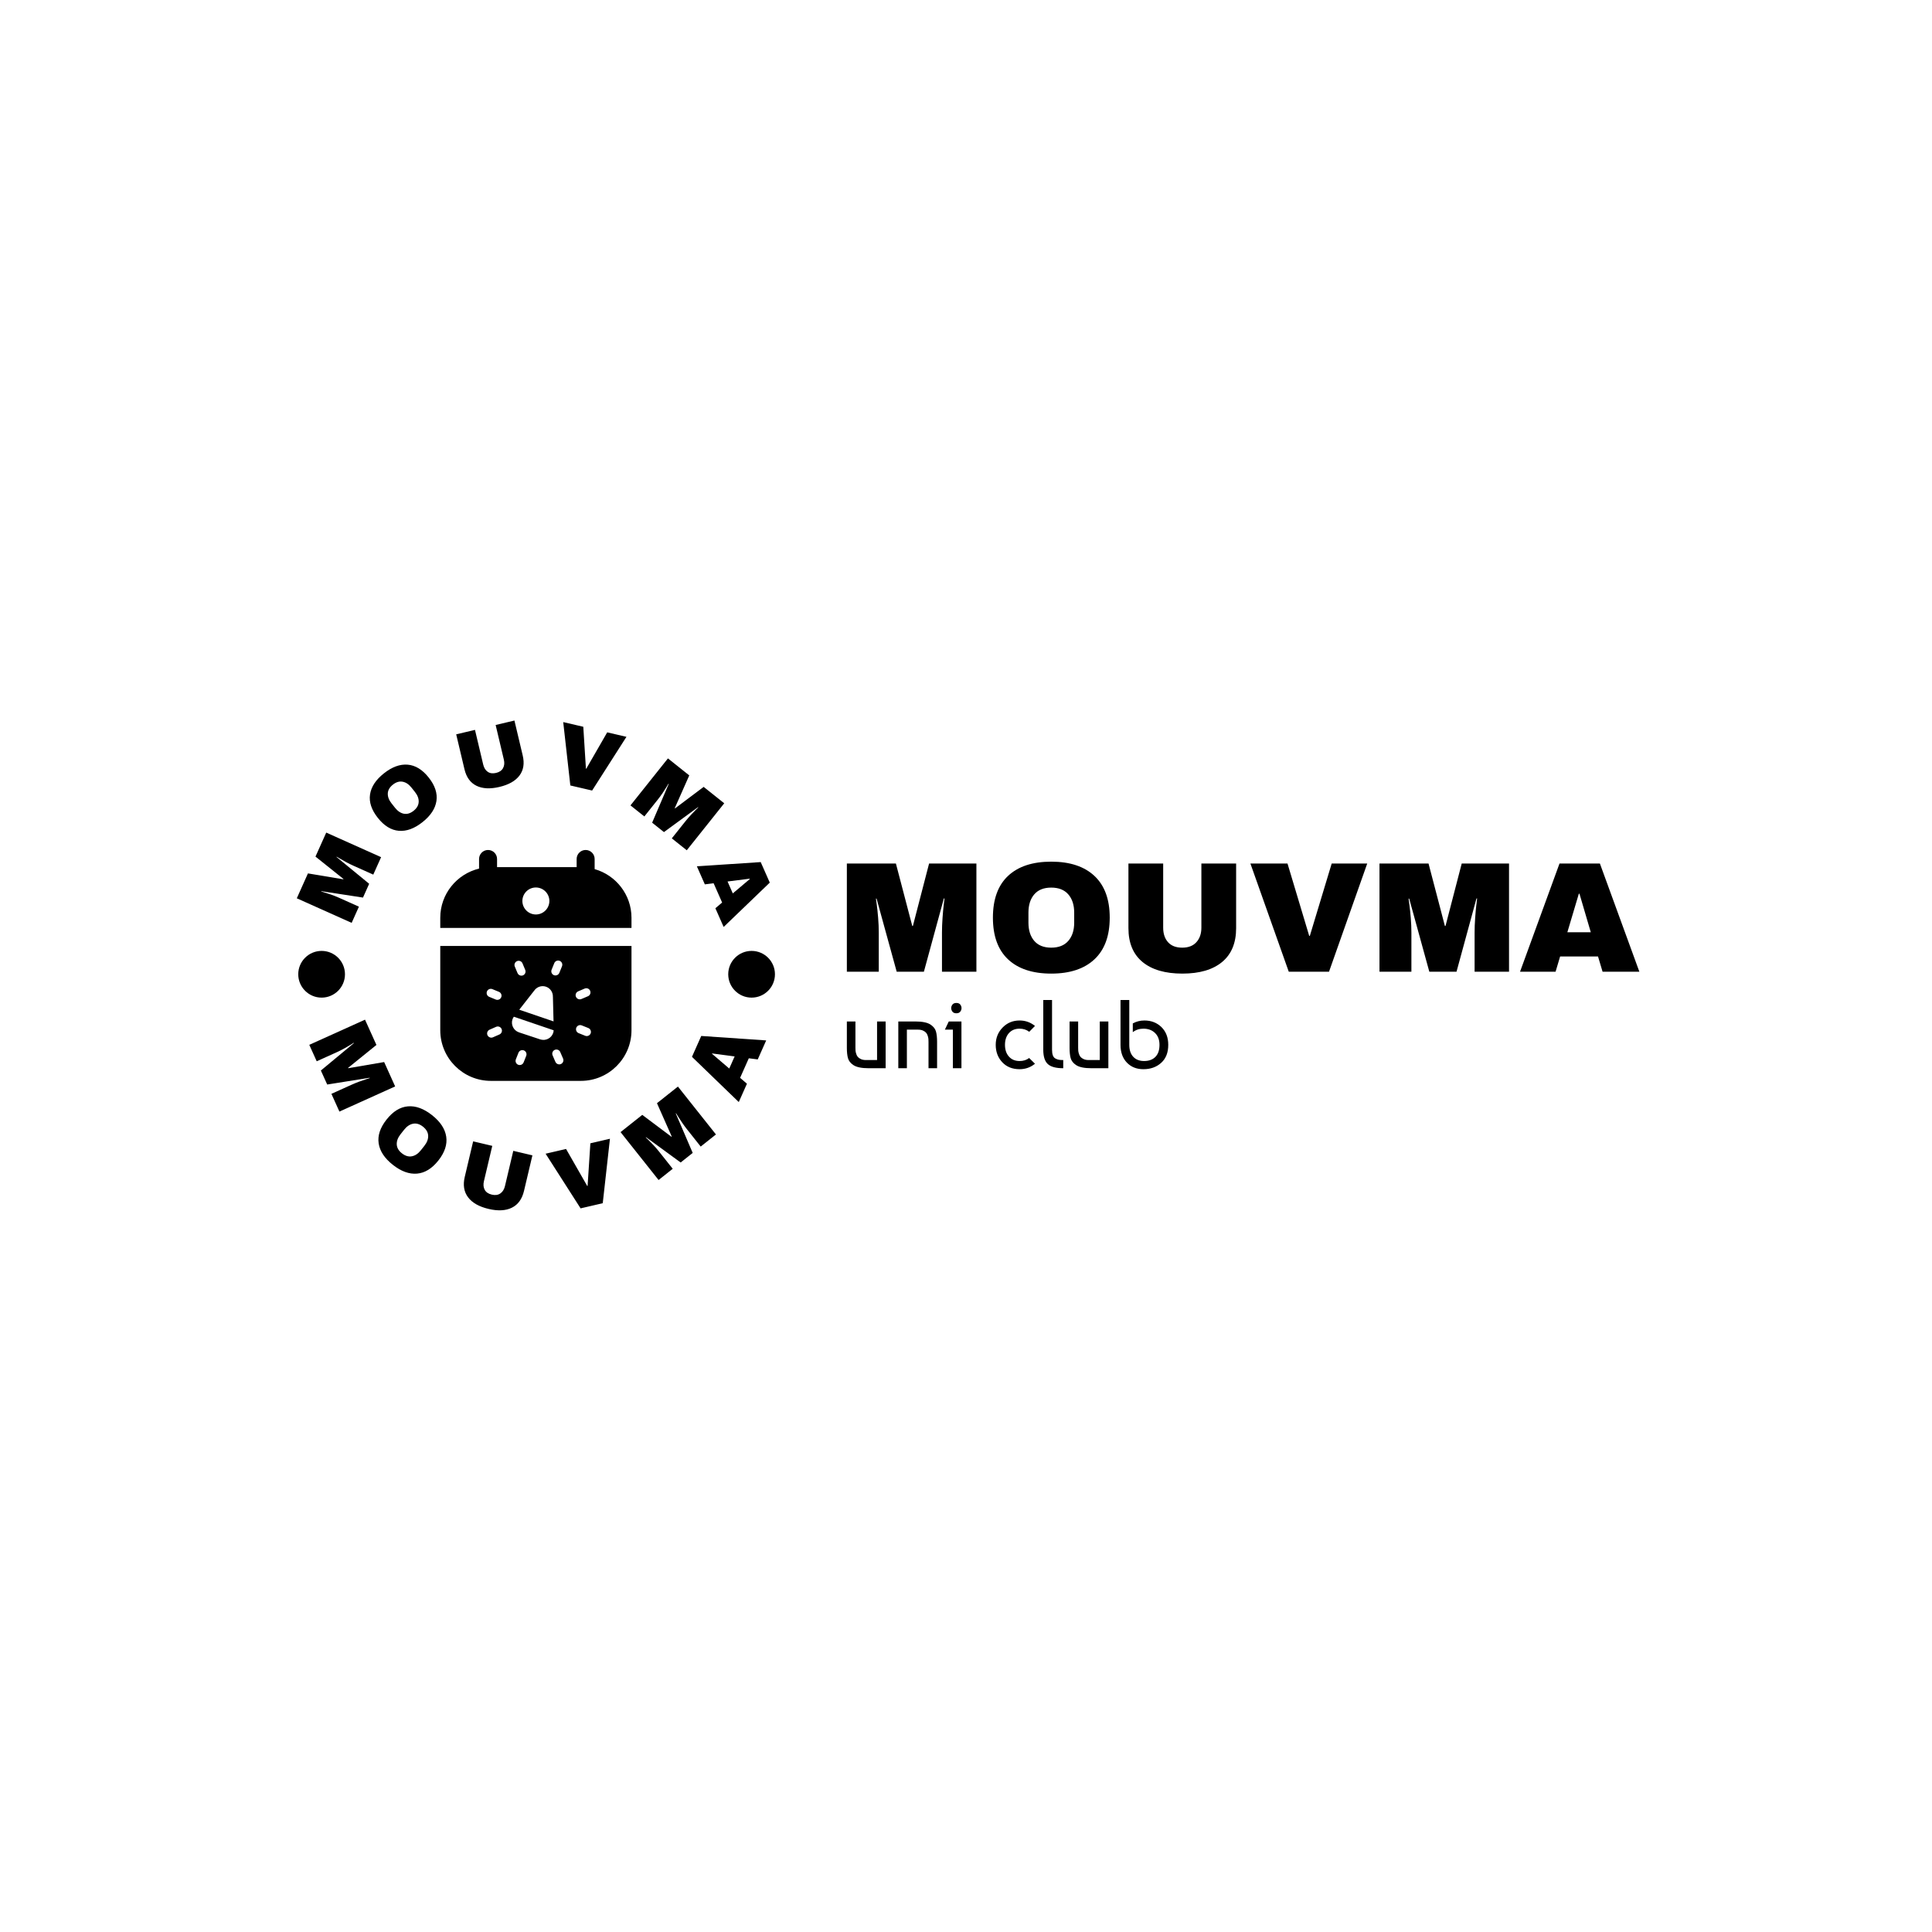 <svg xmlns="http://www.w3.org/2000/svg" version="1.1" xmlns:xlink="http://www.w3.org/1999/xlink" xmlns:svgjs="http://svgjs.dev/svgjs" width="1000" height="1000" viewBox="0 0 1000 1000"><rect width="1000" height="1000" fill="#ffffff"></rect><g transform="matrix(0.7,0,0,0.7,149.576,372.657)"><svg viewBox="0 0 396 144" data-background-color="#ffffff" preserveAspectRatio="xMidYMid meet" height="363" width="1000" xmlns="http://www.w3.org/2000/svg" xmlns:xlink="http://www.w3.org/1999/xlink"><defs></defs><g id="tight-bounds" transform="matrix(1,0,0,1,0.24,0.166)"><svg viewBox="0 0 395.52 143.668" height="143.668" width="395.52"><g><svg viewBox="0 0 672.922 244.431" height="143.668" width="395.52"><g transform="matrix(1,0,0,1,277.402,70.428)"><svg viewBox="0 0 395.52 103.576" height="103.576" width="395.52"><g><svg viewBox="0 0 395.52 103.576" height="103.576" width="395.52"><g><svg viewBox="0 0 395.52 55.864" height="55.864" width="395.52"><g transform="matrix(1,0,0,1,0,0)"><svg width="395.52" viewBox="3 -35 252.04 35.6" height="55.864" data-palette-color="#f5ba41"><path d="M44.2 0L33.25 0 33.25-12.4Q33.25-14.7 33.43-17.13 33.6-19.55 33.8-21.2 34-22.85 34.05-23.3L34.05-23.3 33.85-23.3 27.5 0 18.85 0 12.45-23.25 12.25-23.25Q12.3-22.8 12.53-21.18 12.75-19.55 12.95-17.13 13.15-14.7 13.15-12.4L13.15-12.4 13.15 0 3 0 3-34.4 18.6-34.4 23.8-14.55 24-14.55 29.15-34.4 44.2-34.4 44.2 0ZM68-35Q76.9-35 81.75-30.45 86.6-25.9 86.6-17.2L86.6-17.2Q86.6-8.5 81.75-3.95 76.9 0.6 68 0.6L68 0.6Q59.1 0.6 54.27-3.93 49.45-8.45 49.45-17.2L49.45-17.2Q49.45-25.95 54.27-30.48 59.1-35 68-35L68-35ZM68-26.75Q64.45-26.75 62.6-24.6 60.75-22.45 60.75-18.8L60.75-18.8 60.75-15.6Q60.75-11.95 62.6-9.8 64.45-7.65 68-7.65L68-7.65Q71.55-7.65 73.42-9.8 75.3-11.95 75.3-15.6L75.3-15.6 75.3-18.8Q75.3-22.45 73.42-24.6 71.55-26.75 68-26.75L68-26.75ZM126.8-13.85Q126.8-6.8 122.35-3.1 117.9 0.6 109.7 0.6L109.7 0.6Q101.5 0.6 97.02-3.1 92.55-6.8 92.55-13.85L92.55-13.85 92.55-34.4 103.6-34.4 103.6-14Q103.6-11.1 105.15-9.38 106.7-7.65 109.65-7.65L109.65-7.65Q112.6-7.65 114.17-9.4 115.75-11.15 115.75-14L115.75-14 115.75-34.4 126.8-34.4 126.8-13.85ZM156.34 0L143.54 0 131.34-34.4 143.14-34.4 150.04-11.4 150.24-11.4 157.19-34.4 168.49-34.4 156.34 0ZM213.59 0L202.64 0 202.64-12.4Q202.64-14.7 202.82-17.13 202.99-19.55 203.19-21.2 203.39-22.85 203.44-23.3L203.44-23.3 203.24-23.3 196.89 0 188.24 0 181.84-23.25 181.64-23.25Q181.69-22.8 181.92-21.18 182.14-19.55 182.34-17.13 182.54-14.7 182.54-12.4L182.54-12.4 182.54 0 172.39 0 172.39-34.4 187.99-34.4 193.19-14.55 193.39-14.55 198.54-34.4 213.59-34.4 213.59 0ZM255.04 0L243.34 0 241.89-4.85 229.84-4.85 228.39 0 217.09 0 229.64-34.4 242.49-34.4 255.04 0ZM235.79-24.8L232.14-12.55 239.59-12.55 235.99-24.8 235.79-24.8Z" opacity="1" transform="matrix(1,0,0,1,0,0)" fill="#000000" class="undefined-text-0" data-fill-palette-color="primary" id="text-0"></path></svg></g></svg></g><g transform="matrix(1,0,0,1,0,69.052)"><svg viewBox="0 0 160.415 34.524" height="34.524" width="160.415"><g transform="matrix(1,0,0,1,0,0)"><svg width="160.415" viewBox="3 -35 164.93 35.5" height="34.524" data-palette-color="#f5ba41"><path d="M22.9-24L22.9 0 14.25 0Q8.7 0 6.3-1.65L6.3-1.65Q4.15-3.1 3.58-5.13 3-7.15 3-10.45L3-10.45 3-24 7.4-24 7.4-10.5Q7.4-9.6 7.45-8.97 7.5-8.35 7.8-7.38 8.1-6.4 8.65-5.78 9.2-5.15 10.25-4.67 11.3-4.2 12.8-4.2L12.8-4.2 18.5-4.2 18.5-24 22.9-24ZM29.4 0L29.4-24 38.05-24Q43.6-24 46-22.35L46-22.35Q48.15-20.9 48.72-18.88 49.3-16.85 49.3-13.55L49.3-13.55 49.3 0 44.9 0 44.9-13.5Q44.9-14.4 44.85-15.03 44.8-15.65 44.5-16.63 44.2-17.6 43.65-18.23 43.1-18.85 42.05-19.33 41-19.8 39.5-19.8L39.5-19.8 33.8-19.8 33.8 0 29.4 0ZM61.8-24L61.8 0 57.4 0 57.4-19.8 53.3-19.8 55.3-24 61.8-24ZM57.2-29L57.2-29Q56.55-29.85 56.55-30.85 56.55-31.85 57.2-32.68 57.84-33.5 59.2-33.5 60.55-33.5 61.2-32.68 61.84-31.85 61.84-30.85 61.84-29.85 61.2-29.03 60.55-28.2 59.2-28.2 57.84-28.2 57.2-29ZM96.54-5.25L96.54-5.25 99.54-2.3Q96.09 0.5 91.64 0.5L91.64 0.5Q86.09 0.5 82.74-3.08 79.39-6.65 79.39-12L79.39-12Q79.39-17.25 82.92-20.88 86.44-24.5 91.64-24.5L91.64-24.5Q96.09-24.5 99.54-21.7L99.54-21.7 96.59-18.7Q94.49-20.3 91.64-20.3L91.64-20.3Q88.19-20.3 86.17-18.03 84.14-15.75 84.14-12 84.14-8.25 86.17-5.98 88.19-3.7 91.64-3.7L91.64-3.7Q94.54-3.7 96.54-5.25ZM103.79-9.5L103.79-9.5 103.79-35 108.29-35 108.29-9.5Q108.29-7.7 108.71-6.58 109.14-5.45 110.04-4.98 110.94-4.5 111.79-4.35 112.64-4.2 114.04-4.2L114.04-4.2 114.04 0Q108.44 0 106.11-2.15 103.79-4.3 103.79-9.5ZM137.19-24L137.19 0 128.54 0Q122.99 0 120.59-1.65L120.59-1.65Q118.44-3.1 117.86-5.13 117.29-7.15 117.29-10.45L117.29-10.45 117.29-24 121.69-24 121.69-10.5Q121.69-9.6 121.74-8.97 121.79-8.35 122.09-7.38 122.39-6.4 122.94-5.78 123.49-5.15 124.54-4.67 125.59-4.2 127.09-4.2L127.09-4.2 132.79-4.2 132.79-24 137.19-24ZM143.43-12L143.43-35 147.93-35 147.93-12Q147.93-8.05 149.96-5.88 151.98-3.7 155.53-3.7L155.53-3.7Q159.23-3.7 161.33-5.83 163.43-7.95 163.43-12L163.43-12Q163.43-15.85 161.16-18.07 158.88-20.3 155.18-20.3L155.18-20.3Q152.03-20.3 149.73-18.5L149.73-18.5 149.73-23Q152.48-24.5 155.68-24.5L155.68-24.5Q160.98-24.5 164.46-21.08 167.93-17.65 167.93-12L167.93-12Q167.93-6.05 164.31-2.78 160.68 0.5 155.18 0.5L155.18 0.5Q149.93 0.5 146.68-2.9 143.43-6.3 143.43-12L143.43-12Z" opacity="1" transform="matrix(1,0,0,1,0,0)" fill="#000000" class="undefined-text-1" data-fill-palette-color="secondary" id="text-1"></path></svg></g></svg></g></svg></g></svg></g><g><svg viewBox="0 0 244.431 244.431" height="244.431" width="244.431"><g><svg viewBox="0 0 244.431 244.431" height="244.431" width="244.431"><g transform="matrix(1,0,0,1,74.5,64.603)"><svg viewBox="0 0 95.43 115.226" height="115.226" width="95.43"><g><svg xmlns="http://www.w3.org/2000/svg" xmlns:xlink="http://www.w3.org/1999/xlink" version="1.1" x="0" y="0" viewBox="18.75 14.342 42.5 51.316" enable-background="new 0 0 80 80" xml:space="preserve" height="115.226" width="95.43" class="icon-x-0" data-fill-palette-color="accent" id="x-0"><g fill="#f5ba41" data-fill-palette-color="accent"><path d="M53.06 18.592v-2.25c0-1.104-0.896-2-2-2s-2 0.896-2 2v1.816H31.372v-1.816c0-1.104-0.896-2-2-2s-2 0.896-2 2v2.139c-4.938 1.188-8.622 5.631-8.622 10.928v2.261h42.5v-2.261C61.25 24.267 57.778 19.93 53.06 18.592zM40 28.675c-1.653 0-3-1.346-3-3s1.347-3 3-3 3 1.346 3 3S41.653 28.675 40 28.675z" fill="#000000" data-fill-palette-color="accent"></path><path d="M18.75 54.408c0 6.203 5.047 11.25 11.25 11.25h20c6.203 0 11.25-5.047 11.25-11.25V35.67h-42.5V54.408zM37.854 60.088l-0.579 1.466c-0.144 0.364-0.493 0.587-0.862 0.587-0.113 0-0.229-0.021-0.34-0.064-0.477-0.188-0.71-0.727-0.522-1.203l0.578-1.466c0.188-0.476 0.726-0.708 1.202-0.522C37.808 59.073 38.041 59.611 37.854 60.088zM52.171 55.119C52.024 55.48 51.678 55.7 51.31 55.7c-0.114 0-0.23-0.021-0.344-0.065l-1.464-0.587c-0.476-0.19-0.706-0.73-0.516-1.206 0.19-0.475 0.729-0.705 1.205-0.516l1.464 0.587C52.13 54.104 52.36 54.643 52.171 55.119zM49.397 45.76l1.449-0.617c0.472-0.201 1.015 0.018 1.215 0.49 0.201 0.471-0.019 1.015-0.488 1.215l-1.451 0.617c-0.117 0.051-0.24 0.074-0.362 0.074-0.36 0-0.702-0.211-0.853-0.564C48.706 46.505 48.927 45.96 49.397 45.76zM45.56 61.918c-0.12 0.051-0.245 0.076-0.368 0.076-0.358 0-0.7-0.209-0.851-0.56l-0.625-1.448c-0.203-0.47 0.014-1.016 0.482-1.219 0.471-0.203 1.016 0.014 1.219 0.484l0.625 1.447C46.245 61.17 46.028 61.715 45.56 61.918zM43.497 40.955l0.592-1.459c0.191-0.476 0.73-0.705 1.205-0.512 0.475 0.191 0.704 0.732 0.512 1.206l-0.591 1.46c-0.146 0.361-0.493 0.579-0.858 0.579-0.116 0-0.234-0.021-0.348-0.067C43.534 41.97 43.306 41.43 43.497 40.955zM39.618 45.62c0.559-0.829 1.613-1.229 2.607-0.9S43.828 46 43.781 47l0.006-0.002 0.137 5.439-7.617-2.596 3.308-4.225L39.618 45.62zM35.812 39.043c0.471-0.199 1.016 0.024 1.213 0.496l0.608 1.453c0.198 0.472-0.023 1.015-0.495 1.212-0.117 0.05-0.24 0.072-0.359 0.072-0.361 0-0.705-0.214-0.854-0.568l-0.609-1.452C35.117 39.783 35.339 39.24 35.812 39.043zM34.797 51.986c0.072-0.217 0.183-0.408 0.308-0.586l8.846 3.014c-0.01 0.189-0.035 0.381-0.098 0.57-0.396 1.197-1.691 1.848-2.889 1.453 0 0 0 0-0.002 0l-4.738-1.57v-0.003C35.044 54.459 34.403 53.175 34.797 51.986zM31.902 55.343l-1.444 0.632c-0.12 0.053-0.247 0.078-0.37 0.078-0.357 0-0.698-0.207-0.85-0.557-0.206-0.469 0.009-1.015 0.478-1.219l1.445-0.633c0.47-0.207 1.015 0.011 1.219 0.479C32.586 54.592 32.371 55.139 31.902 55.343zM29.129 45.774c0.195-0.473 0.74-0.696 1.21-0.504l1.455 0.6c0.473 0.196 0.699 0.737 0.504 1.21-0.147 0.357-0.493 0.574-0.857 0.574-0.117 0-0.237-0.023-0.353-0.07l-1.455-0.6C29.159 46.789 28.935 46.248 29.129 45.774z" fill="#000000" data-fill-palette-color="accent"></path></g></svg></g></svg></g><path d="M44.972 68.184l-3.903 8.711-9.871-4.423c-1.217-0.545-2.448-1.152-3.691-1.818-1.25-0.669-2.288-1.255-3.116-1.758-0.824-0.493-1.353-0.807-1.585-0.94v0l-0.069 0.155 16.283 13.358-3.085 6.885-20.782-3.193-0.07 0.156c0.248 0.082 0.832 0.256 1.751 0.521 0.91 0.269 2.035 0.638 3.375 1.106 1.331 0.472 2.605 0.981 3.822 1.526v0l9.871 4.422-3.62 8.081-27.376-12.264 5.564-12.418 17.65 2.94 0.074-0.164-13.965-11.168 5.368-11.98zM46.371 26.368c4.049-3.214 8-4.663 11.853-4.348 3.856 0.32 7.356 2.46 10.499 6.42v0c3.143 3.96 4.433 7.855 3.869 11.684-0.568 3.823-2.877 7.342-6.926 10.555v0c-4.054 3.218-7.996 4.668-11.824 4.351-3.833-0.313-7.332-2.462-10.496-6.449v0c-3.164-3.987-4.463-7.882-3.897-11.686 0.561-3.8 2.868-7.309 6.922-10.527zM50.844 32.003c-1.62 1.286-2.462 2.751-2.529 4.395-0.062 1.65 0.567 3.306 1.886 4.967v0l1.729 2.179c1.323 1.667 2.793 2.655 4.41 2.964 1.617 0.309 3.235-0.179 4.854-1.464v0c1.614-1.281 2.46-2.749 2.536-4.402 0.081-1.657-0.539-3.319-1.862-4.985v0l-1.729-2.179c-1.319-1.661-2.796-2.643-4.433-2.946-1.627-0.301-3.248 0.189-4.862 1.471zM115.646 17.437c0.944 3.985 0.406 7.325-1.616 10.018-2.017 2.685-5.345 4.578-9.987 5.677v0c-4.641 1.1-8.475 0.904-11.501-0.586-3.028-1.497-5.014-4.238-5.958-8.223v0l-4.132-17.437 9.376-2.222 4.101 17.311c0.389 1.642 1.14 2.845 2.254 3.61 1.107 0.766 2.494 0.951 4.163 0.556v0c1.668-0.395 2.83-1.192 3.485-2.389 0.654-1.204 0.79-2.611 0.409-4.22v0l-4.102-17.31 9.376-2.222zM150.286 34.938l-10.875-2.535-3.548-31.628 10.017 2.335 1.312 20.905 0.166 0.039 10.459-18.161 9.598 2.237zM197.516 64.748l-7.463-5.951 6.743-8.456c0.832-1.043 1.725-2.084 2.681-3.122 0.96-1.043 1.786-1.903 2.479-2.579 0.683-0.675 1.119-1.109 1.306-1.301v0l-0.133-0.106-16.996 12.439-5.898-4.703 8.273-19.331-0.133-0.106c-0.141 0.22-0.455 0.742-0.941 1.566-0.487 0.814-1.125 1.812-1.913 2.992-0.789 1.171-1.599 2.278-2.431 3.322v0l-6.743 8.456-6.923-5.52 18.701-23.454 10.639 8.484-7.248 16.36 0.141 0.112 14.297-10.739 10.264 8.184zM215.922 103.017l-4.122-9.336 3.363-2.863-4.243-9.611-4.385 0.547-3.976-9.007 31.859-2.109 4.525 10.251zM228.922 78.926l-11.052 1.4 2.623 5.941 8.502-7.176zM24.172 195.154l-3.997-8.855 10.022-4.524c1.24-0.56 2.536-1.086 3.887-1.58 1.348-0.499 2.494-0.895 3.437-1.189 0.937-0.291 1.533-0.48 1.786-0.565v0l-0.074-0.164-21.158 3.371-3.158-6.994 16.46-13.656-0.074-0.164c-0.223 0.137-0.748 0.466-1.575 0.985-0.823 0.511-1.864 1.116-3.121 1.816-1.258 0.7-2.507 1.329-3.747 1.889v0l-10.022 4.525-3.706-8.208 27.814-12.557 5.694 12.612-14.152 11.45 0.074 0.164 17.932-3.078 5.492 12.165zM70.404 196.941c4.129 3.263 6.485 6.839 7.069 10.726 0.579 3.893-0.725 7.857-3.914 11.891v0c-3.189 4.035-6.744 6.22-10.665 6.556-3.917 0.331-7.94-1.136-12.07-4.399v0c-4.129-3.263-6.484-6.829-7.066-10.698-0.581-3.869 0.733-7.834 3.943-11.895v0c3.21-4.061 6.763-6.256 10.662-6.584 3.898-0.328 7.912 1.139 12.041 4.403zM65.869 202.679c-1.649-1.303-3.297-1.794-4.945-1.472-1.648 0.321-3.14 1.327-4.477 3.017v0l-1.761 2.229c-1.336 1.69-1.97 3.374-1.902 5.053 0.068 1.678 0.927 3.168 2.575 4.471v0c1.649 1.303 3.302 1.798 4.961 1.485 1.659-0.313 3.156-1.315 4.492-3.005v0l1.762-2.23c1.336-1.69 1.965-3.379 1.886-5.065-0.079-1.686-0.942-3.181-2.591-4.483zM116.29 234.74c-0.959 4.057-2.972 6.847-6.04 8.371-3.061 1.525-6.951 1.729-11.671 0.613v0c-4.719-1.116-8.116-3.042-10.189-5.78-2.074-2.738-2.631-6.136-1.673-10.194v0l4.194-17.741 9.542 2.255-4.163 17.615c-0.394 1.668-0.264 3.104 0.39 4.308 0.661 1.205 1.839 2.008 3.533 2.408v0c1.701 0.402 3.121 0.207 4.262-0.586 1.148-0.798 1.916-2.015 2.302-3.651v0l4.164-17.615 9.542 2.256zM155.589 240.877l-11.061 2.571-17.455-27.273 10.204-2.372 10.574 18.487 0.175-0.041 1.384-21.267 9.766-2.27zM212.084 206.57l-7.609 6.042-6.838-8.612c-0.846-1.066-1.673-2.193-2.482-3.382-0.813-1.185-1.478-2.199-1.993-3.042-0.512-0.837-0.84-1.369-0.985-1.595v0l-0.141 0.112 8.443 19.692-6.01 4.772-17.267-12.622-0.141 0.112c0.188 0.183 0.635 0.612 1.341 1.287 0.697 0.673 1.538 1.534 2.524 2.583 0.986 1.048 1.902 2.106 2.748 3.171v0l6.838 8.611-7.053 5.6-18.977-23.899 10.837-8.605 14.563 10.923 0.141-0.112-7.369-16.635 10.453-8.3zM237.153 159.641l-4.217 9.48-4.455-0.569-4.343 9.764 3.407 2.928-4.075 9.16-23.358-22.577 4.632-10.413zM210.108 166.305l8.615 7.369 2.684-6.034-11.225-1.5zM3.627 126.624c0-6.438 5.219-11.658 11.657-11.658 6.438 0 11.658 5.219 11.658 11.658 0 6.438-5.219 11.658-11.658 11.657-6.438 0-11.658-5.219-11.657-11.657zM218.21 126.624c0-6.438 5.219-11.658 11.657-11.658 6.438 0 11.658 5.219 11.658 11.658 0 6.438-5.219 11.658-11.658 11.657-6.438 0-11.658-5.219-11.657-11.657z" fill="#000000" data-fill-palette-color="accent"></path></svg></g></svg></g></svg></g></svg><rect width="395.52" height="143.668" fill="none" stroke="none" visibility="hidden"></rect></g></svg></g></svg>